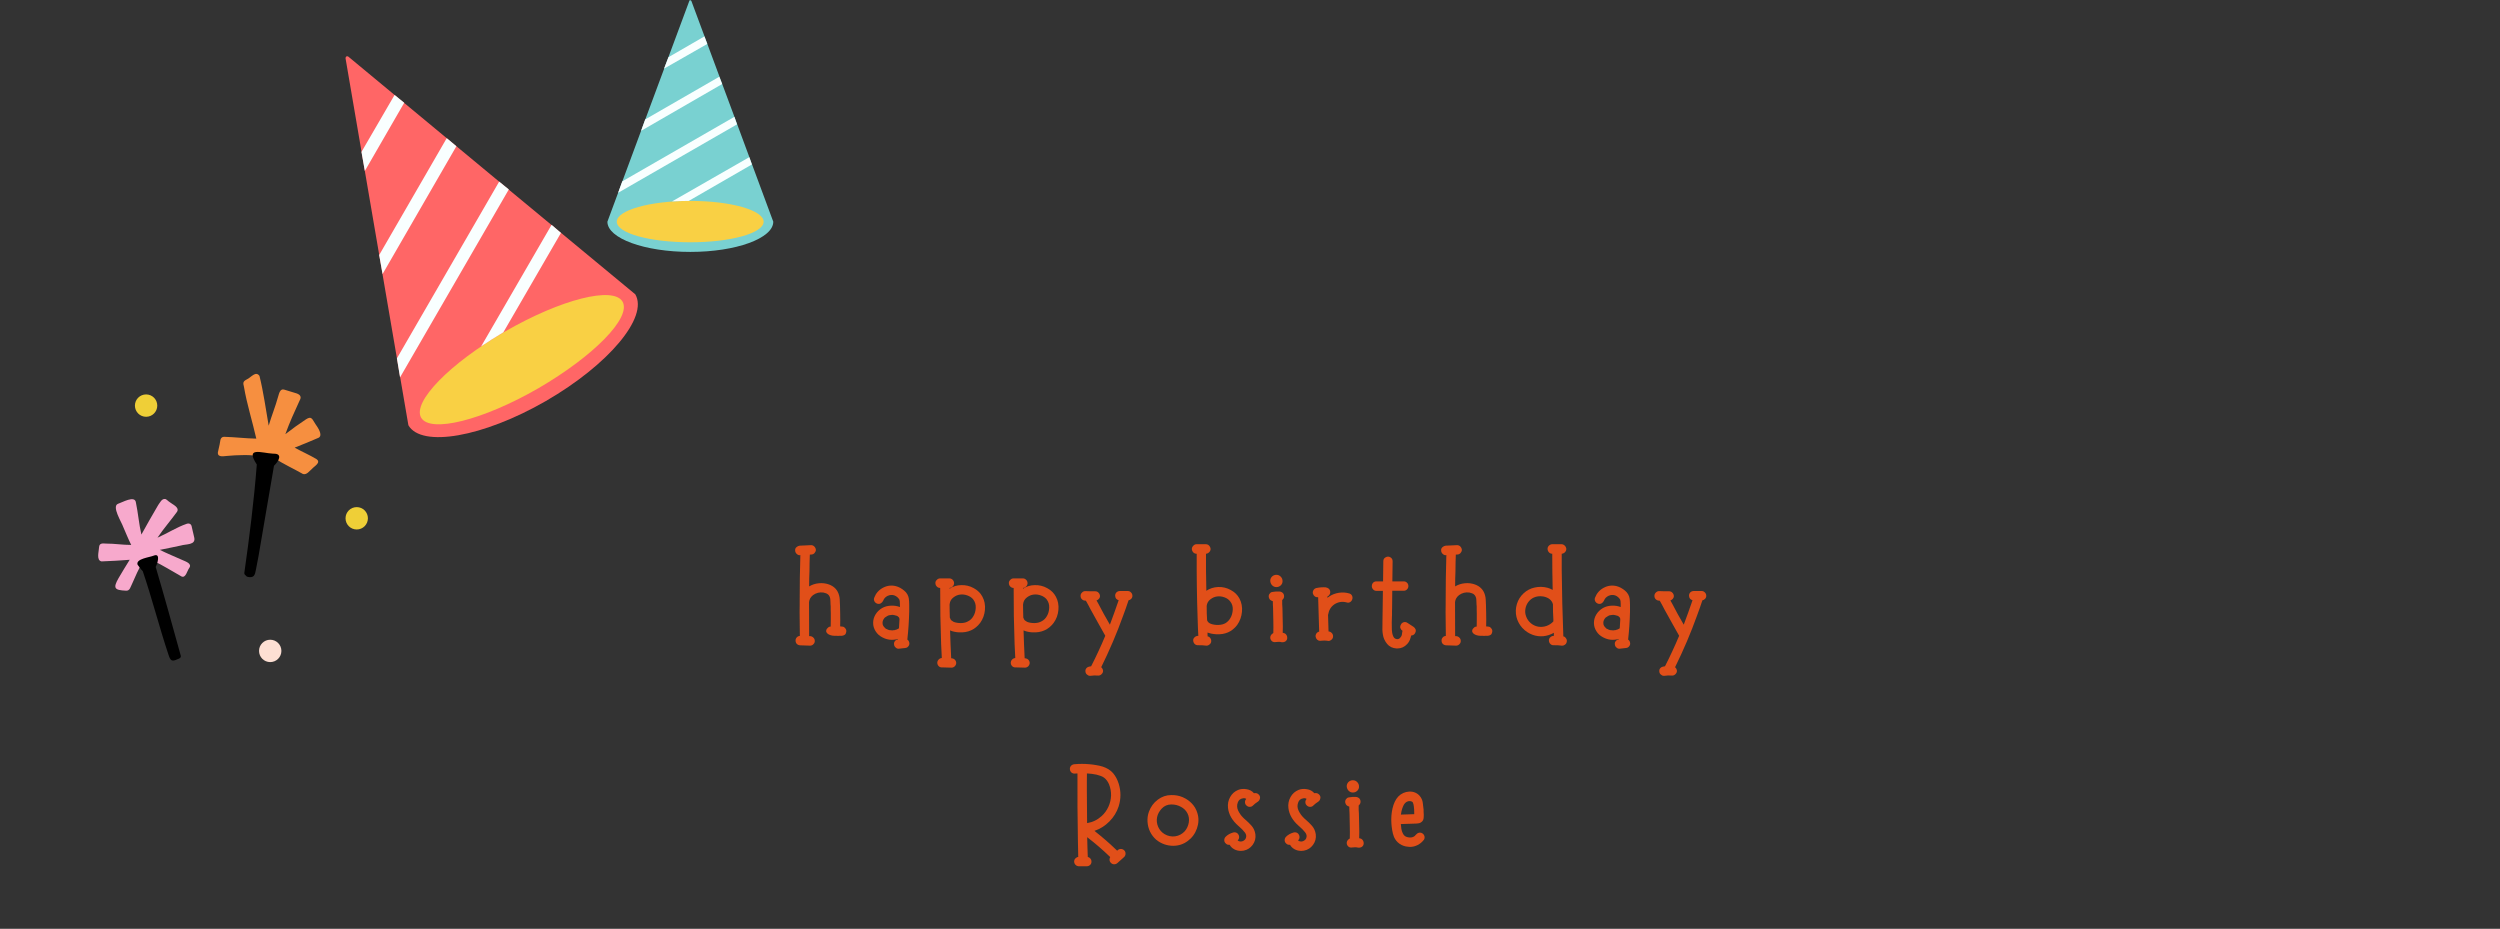 <svg xmlns="http://www.w3.org/2000/svg" xmlns:xlink="http://www.w3.org/1999/xlink" width="611" zoomAndPan="magnify" viewBox="0 0 458.25 170.25" height="227" preserveAspectRatio="xMidYMid meet" version="1.2"><rect x="0" y="0" width="458.25" height="170.25" fill="#333333" stroke="none"/><defs><clipPath id="75b1ff9ee5"><path d="M 39.852 68 L 59 68 L 59 87 L 39.852 87 Z M 39.852 68 "/></clipPath><clipPath id="3484c1c5eb"><path d="M 17.582 91 L 36 91 L 36 109 L 17.582 109 Z M 17.582 91 "/></clipPath><clipPath id="23cd33266a"><path d="M 25 101 L 34 101 L 34 121.34 L 25 121.34 Z M 25 101 "/></clipPath><clipPath id="215324e0be"><path d="M 24.73 72.297 L 28.828 72.297 L 28.828 76.398 L 24.73 76.398 Z M 24.73 72.297 "/></clipPath><clipPath id="cb81dbdb5a"><path d="M 26.781 72.297 C 25.648 72.297 24.73 73.215 24.73 74.348 C 24.73 75.48 25.648 76.398 26.781 76.398 C 27.91 76.398 28.828 75.48 28.828 74.348 C 28.828 73.215 27.91 72.297 26.781 72.297 Z M 26.781 72.297 "/></clipPath><clipPath id="6e598fcf50"><path d="M 47.48 117.262 L 51.582 117.262 L 51.582 121.363 L 47.48 121.363 Z M 47.48 117.262 "/></clipPath><clipPath id="24d603c78d"><path d="M 49.531 117.262 C 48.398 117.262 47.48 118.18 47.48 119.312 C 47.48 120.445 48.398 121.363 49.531 121.363 C 50.664 121.363 51.582 120.445 51.582 119.312 C 51.582 118.18 50.664 117.262 49.531 117.262 Z M 49.531 117.262 "/></clipPath><clipPath id="d0d44dd1dd"><path d="M 63.336 92.953 L 67.438 92.953 L 67.438 97.055 L 63.336 97.055 Z M 63.336 92.953 "/></clipPath><clipPath id="ef0f499aa3"><path d="M 65.387 92.953 C 64.254 92.953 63.336 93.871 63.336 95.004 C 63.336 96.137 64.254 97.055 65.387 97.055 C 66.52 97.055 67.438 96.137 67.438 95.004 C 67.438 93.871 66.52 92.953 65.387 92.953 Z M 65.387 92.953 "/></clipPath><clipPath id="0a7f8ff58e"><path d="M 63.336 10 L 117 10 L 117 81 L 63.336 81 Z M 63.336 10 "/></clipPath><clipPath id="685fde8ecf"><path d="M 111 0 L 141.742 0 L 141.742 47 L 111 47 Z M 111 0 "/></clipPath></defs><g id="31ee8ebaad"><g clip-rule="nonzero" clip-path="url(#75b1ff9ee5)"><path style=" stroke:none;fill-rule:nonzero;fill:#f68f40;fill-opacity:1;" d="M 57.824 77.738 C 57.281 76.988 57.195 76.133 56.09 76.863 C 54.797 77.723 53.527 78.625 52.305 79.582 C 53.059 77.477 53.984 75.449 54.922 73.418 C 55.41 72.602 54.859 72.23 54.098 72.027 C 53.445 71.812 52.781 71.645 52.129 71.426 C 51.324 71.137 51.141 72.191 50.969 72.738 C 50.48 74.531 49.766 76.25 49.25 78.031 C 48.719 74.988 48.301 71.895 47.562 68.902 C 46.867 67.914 45.984 69.223 45.254 69.535 C 44.527 69.91 44.52 70.16 44.719 70.91 C 45.262 74.121 46.266 77.227 46.98 80.402 C 45.039 80.367 43.109 80.125 41.172 80.07 C 40.578 80.02 40.395 80.473 40.344 80.973 C 40.258 81.637 40.047 82.277 39.934 82.938 C 39.863 83.98 41.227 83.551 41.871 83.551 C 42.664 83.477 43.461 83.438 44.258 83.426 C 46.281 83.332 48.273 83.707 50.262 83.953 C 51.91 85.047 53.801 85.898 55.539 86.887 C 56.227 87.09 56.711 86.328 57.176 85.953 C 57.594 85.457 58.93 84.793 58 84.148 C 56.711 83.375 55.316 82.785 54.008 82.051 C 55.488 81.477 56.953 80.859 58.414 80.234 C 59.258 79.75 58.199 78.281 57.824 77.738 Z M 57.824 77.738 "/></g><path style=" stroke:none;fill-rule:nonzero;fill:#000000;fill-opacity:1;" d="M 50.082 83.16 C 47.926 83.047 44.883 81.805 47.07 85.145 C 46.559 91.793 45.723 98.406 44.785 105.004 C 44.762 105.203 44.879 105.387 45.047 105.484 C 45.109 105.598 45.223 105.695 45.406 105.746 C 46.605 105.992 46.738 105.359 46.918 104.387 C 47.086 103.574 47.238 102.754 47.387 101.938 C 48.355 96.418 49.25 90.891 50.223 85.375 C 51.031 84.609 51.965 83.098 50.082 83.16 Z M 50.082 83.16 "/><g clip-rule="nonzero" clip-path="url(#3484c1c5eb)"><path style=" stroke:none;fill-rule:nonzero;fill:#f7a9cc;fill-opacity:1;" d="M 35.602 98.52 C 35.449 97.895 35.301 97.266 35.164 96.637 C 35.105 96.082 34.73 95.84 34.203 96.02 C 32.344 96.664 30.672 97.77 28.867 98.559 C 29.973 96.914 31.281 95.422 32.445 93.82 C 32.977 92.973 31.578 92.453 31.066 92.012 C 30.805 91.852 30.605 91.582 30.316 91.469 C 29.656 91.34 29.32 92.152 28.988 92.59 C 27.926 94.367 26.926 96.18 25.918 97.984 C 25.465 96.047 25.32 94.051 24.91 92.105 C 24.73 90.723 22.387 92.113 21.625 92.348 C 20.434 92.816 22.297 95.719 22.578 96.566 C 23.062 97.676 23.512 98.801 24.051 99.887 C 22.52 99.895 21 99.633 19.465 99.641 C 18.84 99.609 18.203 99.488 18.156 100.328 C 18.133 101.047 17.602 102.711 18.613 102.906 C 20.336 102.844 22.055 102.742 23.77 102.609 C 23.09 103.723 22.391 104.824 21.742 105.953 C 20.66 107.84 21 108.18 23.082 108.27 C 23.828 108.363 23.953 107.461 24.234 106.965 C 24.801 105.641 25.406 104.336 26.078 103.062 C 26.738 102.957 27.344 103.016 27.984 102.734 C 29.816 103.594 31.512 104.68 33.277 105.668 C 34.043 106.02 34.32 104.594 34.672 104.133 C 35.285 103.301 34.027 102.93 33.449 102.66 C 32.062 102.039 30.652 101.465 29.289 100.793 C 30.578 100.52 31.875 100.285 33.16 99.992 C 34.047 99.707 35.941 99.949 35.602 98.52 Z M 35.602 98.52 "/></g><g clip-rule="nonzero" clip-path="url(#23cd33266a)"><path style=" stroke:none;fill-rule:nonzero;fill:#000000;fill-opacity:1;" d="M 33.125 120.152 C 31.621 114.73 30.133 109.309 28.535 103.914 C 28.832 103.371 29.516 101.324 28.195 101.84 C 27.461 102.164 24.848 102.406 25.215 103.504 C 25.527 103.898 25.812 104.352 26.172 104.703 C 27.887 109.754 29.188 114.938 30.879 119.996 C 31.234 121.09 31.469 121.344 32.559 120.824 C 32.863 120.719 33.234 120.594 33.125 120.152 Z M 33.125 120.152 "/></g><g clip-rule="nonzero" clip-path="url(#215324e0be)"><g clip-rule="nonzero" clip-path="url(#cb81dbdb5a)"><path style=" stroke:none;fill-rule:nonzero;fill:#efcf37;fill-opacity:1;" d="M 24.73 72.297 L 28.828 72.297 L 28.828 76.398 L 24.73 76.398 Z M 24.73 72.297 "/></g></g><g clip-rule="nonzero" clip-path="url(#6e598fcf50)"><g clip-rule="nonzero" clip-path="url(#24d603c78d)"><path style=" stroke:none;fill-rule:nonzero;fill:#fddfd3;fill-opacity:1;" d="M 47.48 117.262 L 51.582 117.262 L 51.582 121.363 L 47.48 121.363 Z M 47.48 117.262 "/></g></g><g clip-rule="nonzero" clip-path="url(#d0d44dd1dd)"><g clip-rule="nonzero" clip-path="url(#ef0f499aa3)"><path style=" stroke:none;fill-rule:nonzero;fill:#efcf37;fill-opacity:1;" d="M 63.336 92.953 L 67.438 92.953 L 67.438 97.055 L 63.336 97.055 Z M 63.336 92.953 "/></g></g><g clip-rule="nonzero" clip-path="url(#0a7f8ff58e)"><path style=" stroke:none;fill-rule:evenodd;fill:#ff6666;fill-opacity:1;" d="M 116.449 53.949 C 118.891 58.148 111.527 66.879 100.051 73.512 C 88.531 80.145 77.25 82.102 74.859 77.949 L 69.023 43.883 L 63.336 10.68 C 63.336 10.535 63.383 10.438 63.48 10.344 C 63.621 10.297 63.766 10.297 63.863 10.391 L 89.82 31.91 Z M 116.449 53.949 "/></g><path style=" stroke:none;fill-rule:evenodd;fill:#f9d044;fill-opacity:1;" d="M 92.641 60.727 C 102.824 54.855 112.434 52.426 114.109 55.285 C 115.781 58.195 108.848 65.258 98.668 71.176 C 88.484 77.043 78.875 79.43 77.199 76.566 C 75.527 73.703 82.461 66.594 92.641 60.727 Z M 92.641 60.727 "/><path style=" stroke:none;fill-rule:nonzero;fill:#f9ffff;fill-opacity:1;" d="M 66.254 27.852 L 72.324 17.406 L 74.094 18.836 L 66.875 31.336 Z M 66.254 27.852 "/><path style=" stroke:none;fill-rule:nonzero;fill:#f9ffff;fill-opacity:1;" d="M 69.504 46.746 L 81.887 25.324 L 83.656 26.805 L 70.125 50.23 Z M 69.504 46.746 "/><path style=" stroke:none;fill-rule:nonzero;fill:#f9ffff;fill-opacity:1;" d="M 72.754 65.688 L 91.496 33.293 L 93.266 34.723 L 73.328 69.172 Z M 72.754 65.688 "/><path style=" stroke:none;fill-rule:nonzero;fill:#f9ffff;fill-opacity:1;" d="M 88.195 63.492 L 101.105 41.211 L 102.824 42.691 L 92.262 60.918 C 90.824 61.773 89.488 62.633 88.195 63.492 Z M 88.195 63.492 "/><g clip-rule="nonzero" clip-path="url(#685fde8ecf)"><path style=" stroke:none;fill-rule:evenodd;fill:#79d1d1;fill-opacity:1;" d="M 141.742 40.641 C 141.742 43.691 134.906 46.176 126.539 46.176 C 118.125 46.176 111.336 43.691 111.336 40.641 L 118.938 20.125 L 126.348 0.18 C 126.348 0.086 126.441 0.039 126.539 0.039 C 126.586 0.039 126.68 0.086 126.73 0.18 L 134.141 20.125 Z M 141.742 40.641 "/></g><path style=" stroke:none;fill-rule:evenodd;fill:#f9d044;fill-opacity:1;" d="M 126.539 36.824 C 133.949 36.824 139.973 38.539 139.973 40.641 C 139.973 42.738 133.949 44.41 126.539 44.41 C 119.078 44.41 113.055 42.738 113.055 40.641 C 113.055 38.539 119.078 36.824 126.539 36.824 Z M 126.539 36.824 "/><path style=" stroke:none;fill-rule:nonzero;fill:#f9ffff;fill-opacity:1;" d="M 122.523 10.488 L 129.121 6.672 L 129.645 8.055 L 121.711 12.586 Z M 122.523 10.488 "/><path style=" stroke:none;fill-rule:nonzero;fill:#f9ffff;fill-opacity:1;" d="M 118.266 21.891 L 131.844 14.066 L 132.371 15.402 L 117.504 23.988 Z M 118.266 21.891 "/><path style=" stroke:none;fill-rule:nonzero;fill:#f9ffff;fill-opacity:1;" d="M 114.059 33.246 L 134.617 21.414 L 135.094 22.797 L 113.297 35.344 Z M 114.059 33.246 "/><path style=" stroke:none;fill-rule:nonzero;fill:#f9ffff;fill-opacity:1;" d="M 123.191 36.918 L 137.344 28.809 L 137.82 30.145 L 126.25 36.824 C 125.199 36.824 124.195 36.871 123.191 36.918 Z M 123.191 36.918 "/><g style="fill:#e14f19;fill-opacity:1;"><g transform="translate(145.065, 120.864)"><path style="stroke:none" d="M 7.5 -4.328 L 7.5 -4.359 L 7.516 -4.328 C 7.516 -4.328 7.508 -4.328 7.5 -4.328 Z M 9.938 -5.609 C 10.07 -5.41 10.102 -5.191 10.031 -4.953 C 10 -4.754 9.91 -4.602 9.766 -4.5 C 9.617 -4.406 9.457 -4.348 9.281 -4.328 C 9.051 -4.316 8.805 -4.312 8.547 -4.312 C 8.285 -4.312 8.031 -4.316 7.781 -4.328 C 7.695 -4.328 7.602 -4.336 7.5 -4.359 L 7.5 -4.375 L 7.5 -4.359 C 7.281 -4.391 7.066 -4.457 6.859 -4.562 C 6.66 -4.664 6.516 -4.801 6.422 -4.969 C 6.336 -5.145 6.359 -5.348 6.484 -5.578 C 6.555 -5.68 6.641 -5.77 6.734 -5.844 C 6.828 -5.926 6.93 -5.977 7.047 -6 C 7.117 -6 7.172 -6.004 7.203 -6.016 C 7.211 -6.41 7.219 -6.812 7.219 -7.219 C 7.219 -7.625 7.219 -8.035 7.219 -8.453 C 7.219 -8.66 7.211 -8.867 7.203 -9.078 C 7.203 -9.297 7.203 -9.508 7.203 -9.719 C 7.18 -9.801 7.172 -9.914 7.172 -10.062 C 7.172 -10.238 7.164 -10.41 7.156 -10.578 C 7.156 -10.754 7.145 -10.926 7.125 -11.094 C 7.062 -11.469 6.914 -11.742 6.688 -11.922 C 6.508 -12.066 6.238 -12.176 5.875 -12.25 C 5.176 -12.352 4.539 -12.195 3.969 -11.781 C 3.531 -11.438 3.285 -11.008 3.234 -10.5 L 3.234 -10.141 C 3.234 -10.117 3.234 -10.102 3.234 -10.094 C 3.234 -8.145 3.238 -6.203 3.25 -4.266 L 3.422 -4.266 C 3.672 -4.242 3.875 -4.148 4.031 -3.984 C 4.195 -3.828 4.281 -3.633 4.281 -3.406 C 4.301 -3.176 4.223 -2.973 4.047 -2.797 C 3.879 -2.609 3.672 -2.516 3.422 -2.516 L 1.594 -2.578 C 1.363 -2.586 1.164 -2.672 1 -2.828 C 0.844 -2.984 0.766 -3.18 0.766 -3.422 C 0.742 -3.648 0.82 -3.859 1 -4.047 C 1.145 -4.203 1.328 -4.289 1.547 -4.312 C 1.523 -5.375 1.516 -6.336 1.516 -7.203 C 1.516 -7.691 1.508 -8.176 1.5 -8.656 C 1.5 -9.133 1.504 -9.617 1.516 -10.109 C 1.504 -10.305 1.504 -10.492 1.516 -10.672 C 1.516 -13.484 1.555 -16.301 1.641 -19.125 L 1.562 -19.094 C 1.352 -19.082 1.164 -19.156 1 -19.312 C 0.801 -19.477 0.695 -19.691 0.688 -19.953 C 0.664 -20.203 0.742 -20.406 0.922 -20.562 C 1.109 -20.727 1.305 -20.82 1.516 -20.844 C 1.91 -20.852 2.273 -20.867 2.609 -20.891 C 2.941 -20.922 3.27 -20.938 3.594 -20.938 C 3.844 -20.938 4.047 -20.852 4.203 -20.688 C 4.367 -20.52 4.461 -20.316 4.484 -20.078 C 4.484 -19.867 4.398 -19.672 4.234 -19.484 C 4.066 -19.305 3.863 -19.219 3.625 -19.219 C 3.562 -19.219 3.477 -19.211 3.375 -19.203 C 3.363 -18.66 3.348 -18.141 3.328 -17.641 C 3.316 -17.141 3.312 -16.656 3.312 -16.188 C 3.289 -15.738 3.273 -15.281 3.266 -14.812 C 3.254 -14.352 3.25 -13.875 3.25 -13.375 C 3.781 -13.695 4.375 -13.891 5.031 -13.953 C 5.688 -14.016 6.301 -13.941 6.875 -13.734 C 7.852 -13.379 8.473 -12.719 8.734 -11.75 C 8.805 -11.488 8.848 -11.227 8.859 -10.969 C 8.879 -10.707 8.891 -10.445 8.891 -10.188 L 8.906 -9.938 C 8.906 -9.695 8.91 -9.453 8.922 -9.203 C 8.93 -8.961 8.938 -8.727 8.938 -8.5 C 8.957 -8.07 8.961 -7.648 8.953 -7.234 C 8.941 -6.816 8.938 -6.422 8.938 -6.047 C 9.082 -6.047 9.238 -6.031 9.406 -6 C 9.551 -5.977 9.664 -5.922 9.75 -5.828 C 9.844 -5.734 9.906 -5.66 9.938 -5.609 Z M 9.938 -5.609 "/></g></g><g style="fill:#e14f19;fill-opacity:1;"><g transform="translate(159.266, 120.864)"><path style="stroke:none" d="M 7.156 -3.547 C 7.312 -3.398 7.398 -3.195 7.422 -2.938 C 7.43 -2.707 7.348 -2.504 7.172 -2.328 C 7.078 -2.223 6.973 -2.156 6.859 -2.125 C 6.754 -2.094 6.664 -2.078 6.594 -2.078 L 5.484 -1.953 C 5.461 -1.953 5.445 -1.953 5.438 -1.953 C 5.301 -1.953 5.188 -1.977 5.094 -2.031 C 5 -2.094 4.926 -2.148 4.875 -2.203 C 4.707 -2.348 4.617 -2.551 4.609 -2.812 C 4.586 -3.039 4.664 -3.242 4.844 -3.422 C 4.926 -3.504 5.008 -3.562 5.094 -3.594 C 5.176 -3.625 5.258 -3.648 5.344 -3.672 C 5.344 -3.703 5.344 -3.727 5.344 -3.75 C 4.32 -3.457 3.359 -3.555 2.453 -4.047 C 1.941 -4.305 1.535 -4.676 1.234 -5.156 C 0.93 -5.633 0.781 -6.145 0.781 -6.688 C 0.781 -7.238 0.926 -7.754 1.219 -8.234 C 1.52 -8.723 1.922 -9.113 2.422 -9.406 C 2.898 -9.676 3.438 -9.82 4.031 -9.844 C 4.625 -9.875 5.176 -9.789 5.688 -9.594 C 5.688 -9.781 5.688 -9.961 5.688 -10.141 C 5.688 -10.316 5.676 -10.504 5.656 -10.703 C 5.656 -10.703 5.645 -10.723 5.625 -10.766 C 5.625 -10.785 5.625 -10.812 5.625 -10.844 C 5.625 -10.863 5.625 -10.875 5.625 -10.875 L 5.578 -10.969 C 5.367 -11.32 5.062 -11.578 4.656 -11.734 C 4.25 -11.859 3.844 -11.828 3.438 -11.641 C 3.039 -11.453 2.77 -11.16 2.625 -10.766 C 2.52 -10.547 2.367 -10.379 2.172 -10.266 C 1.984 -10.16 1.781 -10.141 1.562 -10.203 C 1.32 -10.273 1.133 -10.43 1 -10.672 C 0.906 -10.891 0.898 -11.102 0.984 -11.312 C 1.285 -12.113 1.816 -12.719 2.578 -13.125 C 3.336 -13.531 4.129 -13.629 4.953 -13.422 C 5.473 -13.285 5.977 -13.016 6.469 -12.609 C 6.957 -12.203 7.242 -11.703 7.328 -11.109 C 7.367 -10.734 7.391 -10.359 7.391 -9.984 C 7.391 -9.609 7.391 -9.234 7.391 -8.859 L 7.391 -8.734 C 7.348 -6.973 7.234 -5.27 7.047 -3.625 C 7.078 -3.602 7.113 -3.578 7.156 -3.547 Z M 5.516 -5.734 C 5.547 -6.234 5.578 -6.77 5.609 -7.344 C 5.609 -7.363 5.609 -7.395 5.609 -7.438 L 5.578 -7.5 C 5.578 -7.5 5.57 -7.52 5.562 -7.562 L 5.562 -7.594 C 5.562 -7.602 5.547 -7.625 5.516 -7.656 L 5.516 -7.688 C 5.492 -7.707 5.457 -7.738 5.406 -7.781 C 5.375 -7.812 5.359 -7.828 5.359 -7.828 L 5.344 -7.859 C 5.301 -7.879 5.273 -7.895 5.266 -7.906 C 5.211 -7.926 5.172 -7.953 5.141 -7.984 L 5.125 -7.984 C 4.969 -8.035 4.797 -8.082 4.609 -8.125 L 4.547 -8.125 C 4.516 -8.125 4.477 -8.133 4.438 -8.156 C 4.363 -8.156 4.297 -8.156 4.234 -8.156 C 4.148 -8.156 4.066 -8.145 3.984 -8.125 L 3.844 -8.109 C 3.758 -8.086 3.676 -8.07 3.594 -8.062 C 3.562 -8.039 3.531 -8.02 3.5 -8 L 3.453 -8 C 3.336 -7.938 3.223 -7.863 3.109 -7.781 C 3.109 -7.781 3.082 -7.766 3.031 -7.734 L 3.016 -7.719 C 2.984 -7.695 2.945 -7.672 2.906 -7.641 C 2.875 -7.586 2.828 -7.531 2.766 -7.469 L 2.75 -7.438 C 2.727 -7.406 2.707 -7.375 2.688 -7.344 C 2.676 -7.312 2.645 -7.254 2.594 -7.172 C 2.594 -7.16 2.594 -7.145 2.594 -7.125 C 2.582 -7.094 2.566 -7.062 2.547 -7.031 C 2.547 -6.977 2.535 -6.922 2.516 -6.859 L 2.516 -6.812 C 2.504 -6.77 2.5 -6.734 2.5 -6.703 C 2.5 -6.672 2.504 -6.625 2.516 -6.562 L 2.516 -6.469 C 2.535 -6.445 2.547 -6.41 2.547 -6.359 C 2.547 -6.359 2.555 -6.336 2.578 -6.297 C 2.586 -6.266 2.594 -6.238 2.594 -6.219 C 2.625 -6.156 2.656 -6.109 2.688 -6.078 C 2.688 -6.055 2.695 -6.035 2.719 -6.016 C 2.738 -6.004 2.754 -5.988 2.766 -5.969 C 2.828 -5.895 2.883 -5.832 2.938 -5.781 C 2.969 -5.75 2.992 -5.723 3.016 -5.703 C 3.055 -5.672 3.094 -5.641 3.125 -5.609 C 3.164 -5.586 3.207 -5.57 3.25 -5.562 C 3.289 -5.539 3.332 -5.523 3.375 -5.516 C 3.406 -5.492 3.43 -5.473 3.453 -5.453 C 3.547 -5.422 3.648 -5.391 3.766 -5.359 C 3.867 -5.348 3.941 -5.344 3.984 -5.344 C 4.141 -5.32 4.254 -5.312 4.328 -5.312 C 4.359 -5.312 4.41 -5.32 4.484 -5.344 C 4.516 -5.344 4.555 -5.344 4.609 -5.344 C 4.723 -5.352 4.836 -5.383 4.953 -5.438 C 5.047 -5.445 5.117 -5.473 5.172 -5.516 C 5.285 -5.555 5.398 -5.617 5.516 -5.703 Z M 5.516 -5.734 "/></g></g><g style="fill:#e14f19;fill-opacity:1;"><g transform="translate(171.165, 120.864)"><path style="stroke:none" d="M 8.906 -11.5 C 9.301 -10.77 9.457 -9.957 9.375 -9.062 C 9.289 -8.164 9 -7.375 8.5 -6.688 C 7.562 -5.445 6.27 -4.867 4.625 -4.953 C 4.395 -4.961 4.133 -4.992 3.844 -5.047 C 3.562 -5.098 3.273 -5.188 2.984 -5.312 C 3.035 -3.582 3.102 -1.879 3.188 -0.203 C 3.219 -0.203 3.238 -0.203 3.25 -0.203 C 3.5 -0.18 3.703 -0.094 3.859 0.062 C 4.016 0.219 4.098 0.41 4.109 0.641 C 4.109 0.879 4.02 1.086 3.844 1.266 C 3.676 1.43 3.477 1.516 3.25 1.516 C 3.238 1.516 3.234 1.516 3.234 1.516 C 2.66 1.484 2.086 1.469 1.516 1.469 C 1.285 1.488 1.082 1.414 0.906 1.25 C 0.738 1.082 0.648 0.879 0.641 0.641 C 0.641 0.41 0.719 0.211 0.875 0.047 C 1.031 -0.129 1.227 -0.227 1.469 -0.25 C 1.414 -1.125 1.375 -1.977 1.344 -2.812 C 1.219 -6.207 1.16 -9.633 1.172 -13.094 L 1.156 -13.094 C 0.926 -13.094 0.727 -13.176 0.562 -13.344 C 0.395 -13.508 0.305 -13.711 0.297 -13.953 C 0.273 -14.18 0.352 -14.379 0.531 -14.547 C 0.695 -14.742 0.906 -14.844 1.156 -14.844 L 2.859 -14.844 C 3.086 -14.844 3.285 -14.758 3.453 -14.594 C 3.617 -14.426 3.707 -14.223 3.719 -13.984 C 3.719 -13.754 3.641 -13.555 3.484 -13.391 C 3.316 -13.211 3.117 -13.113 2.891 -13.094 C 2.891 -13.082 2.891 -13.062 2.891 -13.031 C 2.891 -13.008 2.891 -12.984 2.891 -12.953 C 3.523 -13.379 4.234 -13.598 5.016 -13.609 C 5.836 -13.641 6.602 -13.457 7.312 -13.062 C 8.031 -12.676 8.562 -12.156 8.906 -11.5 Z M 7.266 -7.938 C 7.516 -8.352 7.656 -8.852 7.688 -9.438 C 7.719 -10.031 7.562 -10.551 7.219 -11 C 6.957 -11.32 6.602 -11.562 6.156 -11.719 C 5.707 -11.883 5.254 -11.938 4.797 -11.875 C 4.367 -11.82 3.957 -11.641 3.562 -11.328 C 3.176 -11.023 2.957 -10.629 2.906 -10.141 C 2.906 -10.117 2.898 -10.094 2.891 -10.062 C 2.898 -9.656 2.906 -9.25 2.906 -8.844 C 2.906 -8.445 2.914 -8.051 2.938 -7.656 C 2.938 -7.625 2.945 -7.602 2.969 -7.594 C 3.031 -7.375 3.133 -7.211 3.281 -7.109 C 3.426 -7.004 3.547 -6.926 3.641 -6.875 C 4.035 -6.719 4.508 -6.645 5.062 -6.656 C 5.551 -6.676 5.961 -6.785 6.297 -6.984 C 6.703 -7.191 7.023 -7.508 7.266 -7.938 Z M 7.266 -7.938 "/></g></g><g style="fill:#e14f19;fill-opacity:1;"><g transform="translate(184.632, 120.864)"><path style="stroke:none" d="M 8.906 -11.5 C 9.301 -10.77 9.457 -9.957 9.375 -9.062 C 9.289 -8.164 9 -7.375 8.5 -6.688 C 7.562 -5.445 6.27 -4.867 4.625 -4.953 C 4.395 -4.961 4.133 -4.992 3.844 -5.047 C 3.562 -5.098 3.273 -5.188 2.984 -5.312 C 3.035 -3.582 3.102 -1.879 3.188 -0.203 C 3.219 -0.203 3.238 -0.203 3.25 -0.203 C 3.5 -0.18 3.703 -0.094 3.859 0.062 C 4.016 0.219 4.098 0.41 4.109 0.641 C 4.109 0.879 4.02 1.086 3.844 1.266 C 3.676 1.43 3.477 1.516 3.25 1.516 C 3.238 1.516 3.234 1.516 3.234 1.516 C 2.66 1.484 2.086 1.469 1.516 1.469 C 1.285 1.488 1.082 1.414 0.906 1.25 C 0.738 1.082 0.648 0.879 0.641 0.641 C 0.641 0.41 0.719 0.211 0.875 0.047 C 1.031 -0.129 1.227 -0.227 1.469 -0.25 C 1.414 -1.125 1.375 -1.977 1.344 -2.812 C 1.219 -6.207 1.16 -9.633 1.172 -13.094 L 1.156 -13.094 C 0.926 -13.094 0.727 -13.176 0.562 -13.344 C 0.395 -13.508 0.305 -13.711 0.297 -13.953 C 0.273 -14.18 0.352 -14.379 0.531 -14.547 C 0.695 -14.742 0.906 -14.844 1.156 -14.844 L 2.859 -14.844 C 3.086 -14.844 3.285 -14.758 3.453 -14.594 C 3.617 -14.426 3.707 -14.223 3.719 -13.984 C 3.719 -13.754 3.641 -13.555 3.484 -13.391 C 3.316 -13.211 3.117 -13.113 2.891 -13.094 C 2.891 -13.082 2.891 -13.062 2.891 -13.031 C 2.891 -13.008 2.891 -12.984 2.891 -12.953 C 3.523 -13.379 4.234 -13.598 5.016 -13.609 C 5.836 -13.641 6.602 -13.457 7.312 -13.062 C 8.031 -12.676 8.562 -12.156 8.906 -11.5 Z M 7.266 -7.938 C 7.516 -8.352 7.656 -8.852 7.688 -9.438 C 7.719 -10.031 7.562 -10.551 7.219 -11 C 6.957 -11.32 6.602 -11.562 6.156 -11.719 C 5.707 -11.883 5.254 -11.938 4.797 -11.875 C 4.367 -11.82 3.957 -11.641 3.562 -11.328 C 3.176 -11.023 2.957 -10.629 2.906 -10.141 C 2.906 -10.117 2.898 -10.094 2.891 -10.062 C 2.898 -9.656 2.906 -9.25 2.906 -8.844 C 2.906 -8.445 2.914 -8.051 2.938 -7.656 C 2.938 -7.625 2.945 -7.602 2.969 -7.594 C 3.031 -7.375 3.133 -7.211 3.281 -7.109 C 3.426 -7.004 3.547 -6.926 3.641 -6.875 C 4.035 -6.719 4.508 -6.645 5.062 -6.656 C 5.551 -6.676 5.961 -6.785 6.297 -6.984 C 6.703 -7.191 7.023 -7.508 7.266 -7.938 Z M 7.266 -7.938 "/></g></g><g style="fill:#e14f19;fill-opacity:1;"><g transform="translate(198.099, 120.864)"><path style="stroke:none" d="M 8.625 -12.531 C 8.852 -12.531 9.047 -12.445 9.203 -12.281 C 9.367 -12.125 9.457 -11.93 9.469 -11.703 C 9.488 -11.473 9.414 -11.27 9.25 -11.094 C 9.102 -10.945 8.941 -10.859 8.766 -10.828 C 8.453 -9.879 8.125 -8.945 7.781 -8.031 C 6.625 -4.812 5.281 -1.656 3.75 1.438 C 3.957 1.602 4.07 1.828 4.094 2.109 C 4.094 2.336 4 2.539 3.812 2.719 C 3.633 2.895 3.43 2.977 3.203 2.969 C 2.711 2.926 2.234 2.941 1.766 3.016 C 1.734 3.016 1.707 3.016 1.688 3.016 C 1.488 3.016 1.301 2.93 1.125 2.766 C 0.957 2.617 0.867 2.422 0.859 2.172 C 0.836 1.93 0.922 1.723 1.109 1.547 C 1.203 1.461 1.297 1.406 1.391 1.375 C 1.492 1.344 1.594 1.316 1.688 1.297 C 1.75 1.273 1.82 1.266 1.906 1.266 C 2.383 0.336 2.832 -0.582 3.25 -1.5 C 3.676 -2.406 4.094 -3.348 4.5 -4.328 C 4.031 -5.148 3.57 -5.969 3.125 -6.781 C 2.676 -7.594 2.227 -8.398 1.781 -9.203 C 1.656 -9.461 1.52 -9.723 1.375 -9.984 C 1.227 -10.242 1.082 -10.504 0.938 -10.766 C 0.914 -10.766 0.895 -10.766 0.875 -10.766 C 0.863 -10.766 0.848 -10.766 0.828 -10.766 C 0.598 -10.766 0.395 -10.848 0.219 -11.016 C 0.051 -11.18 -0.031 -11.383 -0.031 -11.625 C -0.039 -11.852 0.035 -12.051 0.203 -12.219 C 0.379 -12.414 0.586 -12.516 0.828 -12.516 C 0.973 -12.516 1.125 -12.508 1.281 -12.5 C 1.438 -12.488 1.586 -12.484 1.734 -12.484 C 1.898 -12.484 2.055 -12.484 2.203 -12.484 C 2.348 -12.484 2.492 -12.484 2.641 -12.484 C 2.891 -12.484 3.094 -12.398 3.25 -12.234 C 3.414 -12.078 3.508 -11.875 3.531 -11.625 C 3.531 -11.395 3.445 -11.203 3.281 -11.047 C 3.164 -10.93 3.035 -10.848 2.891 -10.797 L 3.188 -10.281 C 3.531 -9.625 3.879 -8.969 4.234 -8.312 C 4.598 -7.664 4.969 -7.016 5.344 -6.359 C 5.906 -7.848 6.441 -9.344 6.953 -10.844 C 6.547 -10.957 6.332 -11.227 6.312 -11.656 C 6.301 -11.883 6.375 -12.086 6.531 -12.266 C 6.719 -12.441 6.93 -12.531 7.172 -12.531 Z M 8.625 -12.531 "/></g></g><g style="fill:#e14f19;fill-opacity:1;"><g transform="translate(210.659, 120.864)"><path style="stroke:none" d=""/></g></g><g style="fill:#e14f19;fill-opacity:1;"><g transform="translate(217.981, 120.864)"><path style="stroke:none" d="M 9.203 -11.172 C 9.598 -10.43 9.754 -9.613 9.672 -8.719 C 9.586 -7.82 9.297 -7.02 8.797 -6.312 C 7.859 -5.07 6.566 -4.504 4.922 -4.609 C 4.348 -4.641 3.828 -4.742 3.359 -4.922 C 3.359 -4.805 3.359 -4.691 3.359 -4.578 C 3.367 -4.461 3.375 -4.344 3.375 -4.219 C 3.52 -4.195 3.641 -4.141 3.734 -4.047 C 3.828 -3.961 3.891 -3.883 3.922 -3.812 C 4.035 -3.633 4.066 -3.414 4.016 -3.156 C 3.953 -2.945 3.812 -2.773 3.594 -2.641 C 3.477 -2.555 3.344 -2.516 3.188 -2.516 C 3.156 -2.516 3.129 -2.516 3.109 -2.516 C 2.598 -2.586 2.098 -2.613 1.609 -2.594 C 1.398 -2.582 1.207 -2.648 1.031 -2.797 C 0.852 -2.973 0.754 -3.18 0.734 -3.422 C 0.711 -3.648 0.785 -3.848 0.953 -4.016 C 1.129 -4.191 1.332 -4.289 1.562 -4.312 C 1.613 -4.312 1.648 -4.312 1.672 -4.312 C 1.648 -4.75 1.629 -5.18 1.609 -5.609 C 1.598 -6.047 1.582 -6.484 1.562 -6.922 C 1.551 -6.961 1.551 -7.004 1.562 -7.047 L 1.547 -7.391 C 1.41 -11.336 1.352 -15.328 1.375 -19.359 L 1.344 -19.359 C 1.113 -19.359 0.914 -19.441 0.75 -19.609 C 0.594 -19.773 0.504 -19.977 0.484 -20.219 C 0.484 -20.445 0.566 -20.645 0.734 -20.812 C 0.898 -21.008 1.102 -21.109 1.344 -21.109 L 3.062 -21.109 C 3.289 -21.109 3.484 -21.023 3.641 -20.859 C 3.805 -20.691 3.898 -20.488 3.922 -20.25 C 3.922 -20.02 3.836 -19.82 3.672 -19.656 C 3.504 -19.477 3.305 -19.379 3.078 -19.359 C 3.078 -18.285 3.078 -17.301 3.078 -16.406 C 3.098 -15.25 3.117 -13.973 3.141 -12.578 C 3.785 -13.004 4.508 -13.234 5.312 -13.266 C 6.125 -13.297 6.891 -13.113 7.609 -12.719 C 8.328 -12.332 8.859 -11.816 9.203 -11.172 Z M 7.562 -7.594 C 7.812 -8.02 7.953 -8.523 7.984 -9.109 C 8.016 -9.691 7.859 -10.195 7.516 -10.625 C 7.254 -10.969 6.898 -11.219 6.453 -11.375 C 6.004 -11.539 5.551 -11.594 5.094 -11.531 C 4.664 -11.477 4.254 -11.297 3.859 -10.984 C 3.473 -10.68 3.254 -10.285 3.203 -9.797 C 3.203 -9.773 3.203 -9.766 3.203 -9.766 C 3.203 -9.328 3.207 -8.891 3.219 -8.453 C 3.238 -8.023 3.258 -7.598 3.281 -7.172 C 3.375 -6.879 3.594 -6.664 3.938 -6.531 C 4.332 -6.375 4.805 -6.301 5.359 -6.312 C 5.848 -6.332 6.258 -6.43 6.594 -6.609 C 7 -6.836 7.32 -7.164 7.562 -7.594 Z M 7.562 -7.594 "/></g></g><g style="fill:#e14f19;fill-opacity:1;"><g transform="translate(231.839, 120.864)"><path style="stroke:none" d="M 2.125 -13.25 C 1.82 -13.25 1.562 -13.359 1.344 -13.578 C 1.133 -13.797 1.02 -14.062 1 -14.375 C 0.988 -14.664 1.086 -14.926 1.297 -15.156 C 1.523 -15.383 1.801 -15.5 2.125 -15.5 C 2.438 -15.5 2.695 -15.391 2.906 -15.172 C 3.125 -14.961 3.238 -14.703 3.25 -14.391 C 3.27 -14.098 3.176 -13.836 2.969 -13.609 C 2.738 -13.367 2.457 -13.25 2.125 -13.25 Z M 3.484 -4.828 C 3.703 -4.773 3.867 -4.645 3.984 -4.438 C 4.098 -4.238 4.133 -4.016 4.094 -3.766 C 4.039 -3.535 3.91 -3.363 3.703 -3.25 C 3.566 -3.176 3.414 -3.141 3.25 -3.141 C 3.188 -3.141 3.113 -3.145 3.031 -3.156 C 2.988 -3.176 2.914 -3.191 2.812 -3.203 C 2.613 -3.223 2.41 -3.219 2.203 -3.188 C 2.141 -3.188 2.098 -3.188 2.078 -3.188 C 1.848 -3.133 1.633 -3.156 1.438 -3.25 C 1.25 -3.352 1.113 -3.523 1.031 -3.766 C 0.969 -3.992 1 -4.219 1.125 -4.438 C 1.156 -4.5 1.211 -4.566 1.297 -4.641 C 1.379 -4.711 1.469 -4.773 1.562 -4.828 C 1.582 -5.578 1.582 -6.328 1.562 -7.078 C 1.551 -7.828 1.535 -8.578 1.516 -9.328 C 1.504 -9.555 1.492 -9.781 1.484 -10 C 1.473 -10.219 1.469 -10.441 1.469 -10.672 C 1.438 -10.691 1.395 -10.703 1.344 -10.703 L 1.328 -10.719 L 1.156 -10.797 C 0.969 -10.891 0.836 -11.051 0.766 -11.281 C 0.68 -11.508 0.703 -11.738 0.828 -11.969 C 0.879 -12.051 0.953 -12.133 1.047 -12.219 C 1.148 -12.301 1.266 -12.348 1.391 -12.359 C 1.867 -12.441 2.301 -12.469 2.688 -12.438 C 2.832 -12.438 2.973 -12.395 3.109 -12.312 L 3.141 -12.297 L 3.281 -12.188 C 3.445 -12.039 3.531 -11.836 3.531 -11.578 C 3.539 -11.348 3.457 -11.145 3.281 -10.969 C 3.25 -10.938 3.219 -10.906 3.188 -10.875 C 3.188 -10.625 3.188 -10.367 3.188 -10.109 C 3.195 -9.848 3.211 -9.598 3.234 -9.359 C 3.242 -8.617 3.258 -7.875 3.281 -7.125 C 3.312 -6.375 3.312 -5.625 3.281 -4.875 C 3.344 -4.852 3.41 -4.836 3.484 -4.828 Z M 3.484 -4.828 "/></g></g><g style="fill:#e14f19;fill-opacity:1;"><g transform="translate(240.116, 120.864)"><path style="stroke:none" d="M 7.172 -12.094 C 7.422 -12.031 7.598 -11.895 7.703 -11.688 C 7.805 -11.488 7.828 -11.273 7.766 -11.047 C 7.691 -10.797 7.555 -10.613 7.359 -10.5 C 7.172 -10.383 6.961 -10.363 6.734 -10.438 C 5.898 -10.656 5.133 -10.531 4.438 -10.062 C 3.832 -9.633 3.461 -9.016 3.328 -8.203 C 3.316 -8.18 3.312 -8.172 3.312 -8.172 L 3.406 -5.125 C 3.457 -5.102 3.516 -5.094 3.578 -5.094 C 3.703 -5.062 3.812 -5.004 3.906 -4.922 C 4 -4.836 4.066 -4.766 4.109 -4.703 C 4.223 -4.504 4.258 -4.285 4.219 -4.047 C 4.164 -3.816 4.023 -3.633 3.797 -3.5 C 3.68 -3.414 3.539 -3.375 3.375 -3.375 C 3.312 -3.375 3.25 -3.383 3.188 -3.406 L 3.109 -3.422 C 2.785 -3.461 2.453 -3.461 2.109 -3.422 C 1.961 -3.391 1.82 -3.391 1.688 -3.422 L 1.641 -3.422 L 1.5 -3.5 C 1.301 -3.594 1.16 -3.766 1.078 -4.016 C 0.992 -4.242 1.02 -4.473 1.156 -4.703 C 1.195 -4.785 1.266 -4.863 1.359 -4.938 C 1.461 -5.008 1.57 -5.062 1.688 -5.094 L 1.5 -11.391 C 1.281 -11.367 1.082 -11.414 0.906 -11.531 C 0.738 -11.645 0.625 -11.801 0.562 -12 C 0.477 -12.227 0.504 -12.457 0.641 -12.688 C 0.766 -12.895 0.941 -13.023 1.172 -13.078 C 1.766 -13.203 2.336 -13.242 2.891 -13.203 C 3.117 -13.16 3.305 -13.078 3.453 -12.953 C 3.617 -12.805 3.707 -12.602 3.719 -12.344 C 3.719 -12.113 3.641 -11.91 3.484 -11.734 C 3.398 -11.648 3.305 -11.582 3.203 -11.531 L 3.203 -11.281 C 3.316 -11.363 3.426 -11.445 3.531 -11.531 C 4.051 -11.875 4.633 -12.098 5.281 -12.203 C 5.926 -12.305 6.555 -12.27 7.172 -12.094 Z M 7.172 -12.094 "/></g></g><g style="fill:#e14f19;fill-opacity:1;"><g transform="translate(251.844, 120.864)"><path style="stroke:none" d="M 7.641 -5.484 C 7.703 -5.273 7.672 -5.055 7.547 -4.828 C 7.441 -4.609 7.27 -4.469 7.031 -4.406 C 6.957 -4.383 6.891 -4.375 6.828 -4.375 C 6.766 -4.102 6.68 -3.832 6.578 -3.562 C 6.473 -3.289 6.312 -3.039 6.094 -2.812 C 5.594 -2.27 4.988 -2 4.281 -2 C 4.238 -2 4.191 -2 4.141 -2 C 3.398 -2.051 2.82 -2.332 2.406 -2.844 C 1.988 -3.363 1.734 -3.926 1.641 -4.531 C 1.586 -4.844 1.555 -5.156 1.547 -5.469 C 1.547 -5.789 1.551 -6.109 1.562 -6.422 C 1.562 -6.547 1.562 -6.664 1.562 -6.781 L 1.641 -12.562 L 0.438 -12.562 C 0.207 -12.562 0.016 -12.645 -0.141 -12.812 C -0.305 -12.988 -0.391 -13.195 -0.391 -13.438 C -0.391 -13.656 -0.328 -13.844 -0.203 -14 C -0.035 -14.195 0.176 -14.297 0.438 -14.297 L 1.672 -14.297 L 1.719 -18 C 1.719 -18.32 1.852 -18.555 2.125 -18.703 C 2.438 -18.879 2.738 -18.879 3.031 -18.703 C 3.289 -18.547 3.422 -18.301 3.422 -17.969 L 3.375 -14.297 L 5.453 -14.297 C 5.703 -14.297 5.906 -14.211 6.062 -14.047 C 6.227 -13.891 6.312 -13.688 6.312 -13.438 C 6.312 -13.195 6.227 -12.992 6.062 -12.828 C 5.906 -12.66 5.703 -12.578 5.453 -12.578 L 3.359 -12.578 L 3.328 -9.422 C 3.328 -9.211 3.32 -9.004 3.312 -8.797 C 3.312 -8.598 3.312 -8.391 3.312 -8.172 C 3.289 -7.723 3.273 -7.27 3.266 -6.812 C 3.254 -6.352 3.258 -5.895 3.281 -5.438 C 3.281 -5.301 3.301 -5.109 3.344 -4.859 C 3.383 -4.609 3.461 -4.367 3.578 -4.141 C 3.703 -3.91 3.891 -3.77 4.141 -3.719 C 4.453 -3.664 4.703 -3.781 4.891 -4.062 C 4.992 -4.176 5.066 -4.312 5.109 -4.469 C 5.148 -4.633 5.176 -4.812 5.188 -5 C 5.207 -5.082 5.223 -5.156 5.234 -5.219 C 5.234 -5.219 5.234 -5.223 5.234 -5.234 C 5.055 -5.348 4.926 -5.516 4.844 -5.734 C 4.781 -5.941 4.816 -6.16 4.953 -6.391 C 5.047 -6.598 5.211 -6.738 5.453 -6.812 C 5.703 -6.875 5.926 -6.836 6.125 -6.703 L 7.25 -5.969 C 7.426 -5.852 7.555 -5.691 7.641 -5.484 Z M 7.641 -5.484 "/></g></g><g style="fill:#e14f19;fill-opacity:1;"><g transform="translate(263.475, 120.864)"><path style="stroke:none" d="M 7.5 -4.328 L 7.5 -4.359 L 7.516 -4.328 C 7.516 -4.328 7.508 -4.328 7.5 -4.328 Z M 9.938 -5.609 C 10.07 -5.41 10.102 -5.191 10.031 -4.953 C 10 -4.754 9.91 -4.602 9.766 -4.5 C 9.617 -4.406 9.457 -4.348 9.281 -4.328 C 9.051 -4.316 8.805 -4.312 8.547 -4.312 C 8.285 -4.312 8.031 -4.316 7.781 -4.328 C 7.695 -4.328 7.602 -4.336 7.5 -4.359 L 7.5 -4.375 L 7.5 -4.359 C 7.281 -4.391 7.066 -4.457 6.859 -4.562 C 6.66 -4.664 6.516 -4.801 6.422 -4.969 C 6.336 -5.145 6.359 -5.348 6.484 -5.578 C 6.555 -5.68 6.641 -5.77 6.734 -5.844 C 6.828 -5.926 6.93 -5.977 7.047 -6 C 7.117 -6 7.172 -6.004 7.203 -6.016 C 7.211 -6.41 7.219 -6.812 7.219 -7.219 C 7.219 -7.625 7.219 -8.035 7.219 -8.453 C 7.219 -8.66 7.211 -8.867 7.203 -9.078 C 7.203 -9.297 7.203 -9.508 7.203 -9.719 C 7.18 -9.801 7.172 -9.914 7.172 -10.062 C 7.172 -10.238 7.164 -10.41 7.156 -10.578 C 7.156 -10.754 7.145 -10.926 7.125 -11.094 C 7.062 -11.469 6.914 -11.742 6.688 -11.922 C 6.508 -12.066 6.238 -12.176 5.875 -12.25 C 5.176 -12.352 4.539 -12.195 3.969 -11.781 C 3.531 -11.438 3.285 -11.008 3.234 -10.5 L 3.234 -10.141 C 3.234 -10.117 3.234 -10.102 3.234 -10.094 C 3.234 -8.145 3.238 -6.203 3.25 -4.266 L 3.422 -4.266 C 3.672 -4.242 3.875 -4.148 4.031 -3.984 C 4.195 -3.828 4.281 -3.633 4.281 -3.406 C 4.301 -3.176 4.223 -2.973 4.047 -2.797 C 3.879 -2.609 3.672 -2.516 3.422 -2.516 L 1.594 -2.578 C 1.363 -2.586 1.164 -2.672 1 -2.828 C 0.844 -2.984 0.766 -3.18 0.766 -3.422 C 0.742 -3.648 0.82 -3.859 1 -4.047 C 1.145 -4.203 1.328 -4.289 1.547 -4.312 C 1.523 -5.375 1.516 -6.336 1.516 -7.203 C 1.516 -7.691 1.508 -8.176 1.5 -8.656 C 1.5 -9.133 1.504 -9.617 1.516 -10.109 C 1.504 -10.305 1.504 -10.492 1.516 -10.672 C 1.516 -13.484 1.555 -16.301 1.641 -19.125 L 1.562 -19.094 C 1.352 -19.082 1.164 -19.156 1 -19.312 C 0.801 -19.477 0.695 -19.691 0.688 -19.953 C 0.664 -20.203 0.742 -20.406 0.922 -20.562 C 1.109 -20.727 1.305 -20.82 1.516 -20.844 C 1.91 -20.852 2.273 -20.867 2.609 -20.891 C 2.941 -20.922 3.27 -20.938 3.594 -20.938 C 3.844 -20.938 4.047 -20.852 4.203 -20.688 C 4.367 -20.52 4.461 -20.316 4.484 -20.078 C 4.484 -19.867 4.398 -19.672 4.234 -19.484 C 4.066 -19.305 3.863 -19.219 3.625 -19.219 C 3.562 -19.219 3.477 -19.211 3.375 -19.203 C 3.363 -18.66 3.348 -18.141 3.328 -17.641 C 3.316 -17.141 3.312 -16.656 3.312 -16.188 C 3.289 -15.738 3.273 -15.281 3.266 -14.812 C 3.254 -14.352 3.25 -13.875 3.25 -13.375 C 3.781 -13.695 4.375 -13.891 5.031 -13.953 C 5.688 -14.016 6.301 -13.941 6.875 -13.734 C 7.852 -13.379 8.473 -12.719 8.734 -11.75 C 8.805 -11.488 8.848 -11.227 8.859 -10.969 C 8.879 -10.707 8.891 -10.445 8.891 -10.188 L 8.906 -9.938 C 8.906 -9.695 8.91 -9.453 8.922 -9.203 C 8.93 -8.961 8.938 -8.727 8.938 -8.5 C 8.957 -8.07 8.961 -7.648 8.953 -7.234 C 8.941 -6.816 8.938 -6.422 8.938 -6.047 C 9.082 -6.047 9.238 -6.031 9.406 -6 C 9.551 -5.977 9.664 -5.922 9.75 -5.828 C 9.844 -5.734 9.906 -5.66 9.938 -5.609 Z M 9.938 -5.609 "/></g></g><g style="fill:#e14f19;fill-opacity:1;"><g transform="translate(277.137, 120.864)"><path style="stroke:none" d="M 9.938 -3.812 C 10.07 -3.633 10.102 -3.414 10.031 -3.156 C 9.988 -2.945 9.859 -2.773 9.641 -2.641 C 9.516 -2.555 9.379 -2.516 9.234 -2.516 C 9.203 -2.516 9.164 -2.516 9.125 -2.516 C 8.633 -2.586 8.145 -2.613 7.656 -2.594 C 7.438 -2.582 7.242 -2.648 7.078 -2.797 C 6.898 -2.953 6.801 -3.16 6.781 -3.422 C 6.758 -3.648 6.832 -3.848 7 -4.016 C 7.164 -4.191 7.367 -4.289 7.609 -4.312 C 7.66 -4.312 7.688 -4.312 7.688 -4.312 C 7.688 -4.406 7.688 -4.492 7.688 -4.578 C 7.688 -4.672 7.688 -4.77 7.688 -4.875 C 7.082 -4.531 6.445 -4.32 5.781 -4.25 C 5.113 -4.188 4.469 -4.266 3.844 -4.484 C 3.094 -4.754 2.445 -5.18 1.906 -5.766 C 1.375 -6.359 1.016 -7.031 0.828 -7.781 C 0.648 -8.57 0.676 -9.359 0.906 -10.141 C 1.145 -10.922 1.562 -11.582 2.156 -12.125 C 2.727 -12.656 3.398 -13.004 4.172 -13.172 C 4.953 -13.348 5.738 -13.332 6.531 -13.125 C 6.863 -13.031 7.176 -12.898 7.469 -12.734 C 7.414 -15.004 7.391 -17.211 7.391 -19.359 C 7.16 -19.359 6.961 -19.441 6.797 -19.609 C 6.641 -19.773 6.551 -19.977 6.531 -20.219 C 6.52 -20.445 6.594 -20.645 6.75 -20.812 C 6.938 -21.008 7.148 -21.109 7.391 -21.109 L 9.078 -21.109 C 9.305 -21.109 9.504 -21.023 9.672 -20.859 C 9.848 -20.691 9.945 -20.488 9.969 -20.25 C 9.969 -20.02 9.883 -19.816 9.719 -19.641 C 9.551 -19.473 9.352 -19.379 9.125 -19.359 C 9.125 -18.285 9.125 -17.301 9.125 -16.406 C 9.164 -12.352 9.266 -8.289 9.422 -4.219 C 9.566 -4.195 9.68 -4.141 9.766 -4.047 C 9.848 -3.961 9.906 -3.883 9.938 -3.812 Z M 7.594 -6.953 C 7.594 -6.953 7.594 -6.961 7.594 -6.984 L 7.594 -7.078 C 7.594 -7.191 7.594 -7.297 7.594 -7.391 C 7.57 -7.836 7.551 -8.285 7.531 -8.734 C 7.52 -9.191 7.516 -9.648 7.516 -10.109 C 7.316 -10.859 6.727 -11.332 5.75 -11.531 C 5.57 -11.562 5.395 -11.578 5.219 -11.578 C 4.332 -11.578 3.617 -11.254 3.078 -10.609 C 2.754 -10.211 2.551 -9.758 2.469 -9.25 C 2.383 -8.75 2.438 -8.27 2.625 -7.812 C 2.801 -7.352 3.082 -6.957 3.469 -6.625 C 3.863 -6.301 4.305 -6.094 4.797 -6 C 5.285 -5.914 5.781 -5.953 6.281 -6.109 C 6.781 -6.273 7.219 -6.555 7.594 -6.953 Z M 7.594 -6.953 "/></g></g><g style="fill:#e14f19;fill-opacity:1;"><g transform="translate(291.387, 120.864)"><path style="stroke:none" d="M 7.156 -3.547 C 7.312 -3.398 7.398 -3.195 7.422 -2.938 C 7.43 -2.707 7.348 -2.504 7.172 -2.328 C 7.078 -2.223 6.973 -2.156 6.859 -2.125 C 6.754 -2.094 6.664 -2.078 6.594 -2.078 L 5.484 -1.953 C 5.461 -1.953 5.445 -1.953 5.438 -1.953 C 5.301 -1.953 5.188 -1.977 5.094 -2.031 C 5 -2.094 4.926 -2.148 4.875 -2.203 C 4.707 -2.348 4.617 -2.551 4.609 -2.812 C 4.586 -3.039 4.664 -3.242 4.844 -3.422 C 4.926 -3.504 5.008 -3.562 5.094 -3.594 C 5.176 -3.625 5.258 -3.648 5.344 -3.672 C 5.344 -3.703 5.344 -3.727 5.344 -3.75 C 4.32 -3.457 3.359 -3.555 2.453 -4.047 C 1.941 -4.305 1.535 -4.676 1.234 -5.156 C 0.93 -5.633 0.781 -6.145 0.781 -6.688 C 0.781 -7.238 0.926 -7.754 1.219 -8.234 C 1.52 -8.723 1.922 -9.113 2.422 -9.406 C 2.898 -9.676 3.438 -9.82 4.031 -9.844 C 4.625 -9.875 5.176 -9.789 5.688 -9.594 C 5.688 -9.781 5.688 -9.961 5.688 -10.141 C 5.688 -10.316 5.676 -10.504 5.656 -10.703 C 5.656 -10.703 5.645 -10.723 5.625 -10.766 C 5.625 -10.785 5.625 -10.812 5.625 -10.844 C 5.625 -10.863 5.625 -10.875 5.625 -10.875 L 5.578 -10.969 C 5.367 -11.32 5.062 -11.578 4.656 -11.734 C 4.25 -11.859 3.844 -11.828 3.438 -11.641 C 3.039 -11.453 2.77 -11.16 2.625 -10.766 C 2.52 -10.547 2.367 -10.379 2.172 -10.266 C 1.984 -10.16 1.781 -10.141 1.562 -10.203 C 1.32 -10.273 1.133 -10.43 1 -10.672 C 0.906 -10.891 0.898 -11.102 0.984 -11.312 C 1.285 -12.113 1.816 -12.719 2.578 -13.125 C 3.336 -13.531 4.129 -13.629 4.953 -13.422 C 5.473 -13.285 5.977 -13.016 6.469 -12.609 C 6.957 -12.203 7.242 -11.703 7.328 -11.109 C 7.367 -10.734 7.391 -10.359 7.391 -9.984 C 7.391 -9.609 7.391 -9.234 7.391 -8.859 L 7.391 -8.734 C 7.348 -6.973 7.234 -5.27 7.047 -3.625 C 7.078 -3.602 7.113 -3.578 7.156 -3.547 Z M 5.516 -5.734 C 5.547 -6.234 5.578 -6.77 5.609 -7.344 C 5.609 -7.363 5.609 -7.395 5.609 -7.438 L 5.578 -7.5 C 5.578 -7.5 5.57 -7.52 5.562 -7.562 L 5.562 -7.594 C 5.562 -7.602 5.547 -7.625 5.516 -7.656 L 5.516 -7.688 C 5.492 -7.707 5.457 -7.738 5.406 -7.781 C 5.375 -7.812 5.359 -7.828 5.359 -7.828 L 5.344 -7.859 C 5.301 -7.879 5.273 -7.895 5.266 -7.906 C 5.211 -7.926 5.172 -7.953 5.141 -7.984 L 5.125 -7.984 C 4.969 -8.035 4.797 -8.082 4.609 -8.125 L 4.547 -8.125 C 4.516 -8.125 4.477 -8.133 4.438 -8.156 C 4.363 -8.156 4.297 -8.156 4.234 -8.156 C 4.148 -8.156 4.066 -8.145 3.984 -8.125 L 3.844 -8.109 C 3.758 -8.086 3.676 -8.07 3.594 -8.062 C 3.562 -8.039 3.531 -8.02 3.5 -8 L 3.453 -8 C 3.336 -7.938 3.223 -7.863 3.109 -7.781 C 3.109 -7.781 3.082 -7.766 3.031 -7.734 L 3.016 -7.719 C 2.984 -7.695 2.945 -7.672 2.906 -7.641 C 2.875 -7.586 2.828 -7.531 2.766 -7.469 L 2.75 -7.438 C 2.727 -7.406 2.707 -7.375 2.688 -7.344 C 2.676 -7.312 2.645 -7.254 2.594 -7.172 C 2.594 -7.16 2.594 -7.145 2.594 -7.125 C 2.582 -7.094 2.566 -7.062 2.547 -7.031 C 2.547 -6.977 2.535 -6.922 2.516 -6.859 L 2.516 -6.812 C 2.504 -6.77 2.5 -6.734 2.5 -6.703 C 2.5 -6.672 2.504 -6.625 2.516 -6.562 L 2.516 -6.469 C 2.535 -6.445 2.547 -6.41 2.547 -6.359 C 2.547 -6.359 2.555 -6.336 2.578 -6.297 C 2.586 -6.266 2.594 -6.238 2.594 -6.219 C 2.625 -6.156 2.656 -6.109 2.688 -6.078 C 2.688 -6.055 2.695 -6.035 2.719 -6.016 C 2.738 -6.004 2.754 -5.988 2.766 -5.969 C 2.828 -5.895 2.883 -5.832 2.938 -5.781 C 2.969 -5.75 2.992 -5.723 3.016 -5.703 C 3.055 -5.672 3.094 -5.641 3.125 -5.609 C 3.164 -5.586 3.207 -5.57 3.25 -5.562 C 3.289 -5.539 3.332 -5.523 3.375 -5.516 C 3.406 -5.492 3.43 -5.473 3.453 -5.453 C 3.547 -5.422 3.648 -5.391 3.766 -5.359 C 3.867 -5.348 3.941 -5.344 3.984 -5.344 C 4.141 -5.32 4.254 -5.312 4.328 -5.312 C 4.359 -5.312 4.41 -5.32 4.484 -5.344 C 4.516 -5.344 4.555 -5.344 4.609 -5.344 C 4.723 -5.352 4.836 -5.383 4.953 -5.438 C 5.047 -5.445 5.117 -5.473 5.172 -5.516 C 5.285 -5.555 5.398 -5.617 5.516 -5.703 Z M 5.516 -5.734 "/></g></g><g style="fill:#e14f19;fill-opacity:1;"><g transform="translate(303.287, 120.864)"><path style="stroke:none" d="M 8.625 -12.531 C 8.852 -12.531 9.047 -12.445 9.203 -12.281 C 9.367 -12.125 9.457 -11.93 9.469 -11.703 C 9.488 -11.473 9.414 -11.27 9.25 -11.094 C 9.102 -10.945 8.941 -10.859 8.766 -10.828 C 8.453 -9.879 8.125 -8.945 7.781 -8.031 C 6.625 -4.812 5.281 -1.656 3.75 1.438 C 3.957 1.602 4.07 1.828 4.094 2.109 C 4.094 2.336 4 2.539 3.812 2.719 C 3.633 2.895 3.43 2.977 3.203 2.969 C 2.711 2.926 2.234 2.941 1.766 3.016 C 1.734 3.016 1.707 3.016 1.688 3.016 C 1.488 3.016 1.301 2.93 1.125 2.766 C 0.957 2.617 0.867 2.422 0.859 2.172 C 0.836 1.93 0.922 1.723 1.109 1.547 C 1.203 1.461 1.297 1.406 1.391 1.375 C 1.492 1.344 1.594 1.316 1.688 1.297 C 1.75 1.273 1.82 1.266 1.906 1.266 C 2.383 0.336 2.832 -0.582 3.25 -1.5 C 3.676 -2.406 4.094 -3.348 4.5 -4.328 C 4.031 -5.148 3.57 -5.969 3.125 -6.781 C 2.676 -7.594 2.227 -8.398 1.781 -9.203 C 1.656 -9.461 1.52 -9.723 1.375 -9.984 C 1.227 -10.242 1.082 -10.504 0.938 -10.766 C 0.914 -10.766 0.895 -10.766 0.875 -10.766 C 0.863 -10.766 0.848 -10.766 0.828 -10.766 C 0.598 -10.766 0.395 -10.848 0.219 -11.016 C 0.051 -11.18 -0.031 -11.383 -0.031 -11.625 C -0.039 -11.852 0.035 -12.051 0.203 -12.219 C 0.379 -12.414 0.586 -12.516 0.828 -12.516 C 0.973 -12.516 1.125 -12.508 1.281 -12.5 C 1.438 -12.488 1.586 -12.484 1.734 -12.484 C 1.898 -12.484 2.055 -12.484 2.203 -12.484 C 2.348 -12.484 2.492 -12.484 2.641 -12.484 C 2.891 -12.484 3.094 -12.398 3.25 -12.234 C 3.414 -12.078 3.508 -11.875 3.531 -11.625 C 3.531 -11.395 3.445 -11.203 3.281 -11.047 C 3.164 -10.93 3.035 -10.848 2.891 -10.797 L 3.188 -10.281 C 3.531 -9.625 3.879 -8.969 4.234 -8.312 C 4.598 -7.664 4.969 -7.016 5.344 -6.359 C 5.906 -7.848 6.441 -9.344 6.953 -10.844 C 6.547 -10.957 6.332 -11.227 6.312 -11.656 C 6.301 -11.883 6.375 -12.086 6.531 -12.266 C 6.719 -12.441 6.93 -12.531 7.172 -12.531 Z M 8.625 -12.531 "/></g></g><g style="fill:#e14f19;fill-opacity:1;"><g transform="translate(195.516, 158.519)"><path style="stroke:none" d="M 1.469 -16.719 C 1.258 -16.707 1.062 -16.773 0.875 -16.922 C 0.688 -17.098 0.594 -17.316 0.594 -17.578 C 0.594 -17.805 0.664 -18 0.812 -18.156 C 0.969 -18.32 1.172 -18.414 1.422 -18.438 C 2.348 -18.52 3.258 -18.52 4.156 -18.438 C 4.551 -18.406 4.957 -18.352 5.375 -18.281 C 5.789 -18.219 6.203 -18.125 6.609 -18 C 7.41 -17.738 8.047 -17.336 8.516 -16.797 C 8.973 -16.254 9.316 -15.602 9.547 -14.844 C 9.973 -13.469 9.969 -12.086 9.531 -10.703 C 9.188 -9.648 8.617 -8.727 7.828 -7.938 C 7.047 -7.145 6.133 -6.57 5.094 -6.219 C 6.562 -5.07 7.945 -3.863 9.25 -2.594 L 9.359 -2.672 C 9.516 -2.828 9.707 -2.906 9.938 -2.906 C 10.164 -2.906 10.363 -2.828 10.531 -2.672 C 10.707 -2.504 10.797 -2.301 10.797 -2.062 C 10.797 -1.801 10.707 -1.586 10.531 -1.422 L 9.328 -0.344 C 9.148 -0.176 8.945 -0.094 8.719 -0.094 C 8.488 -0.094 8.289 -0.176 8.125 -0.344 C 7.945 -0.508 7.859 -0.711 7.859 -0.953 C 7.859 -1.117 7.898 -1.273 7.984 -1.422 C 6.641 -2.723 5.234 -3.938 3.766 -5.062 C 3.785 -4.414 3.801 -3.789 3.812 -3.188 C 3.832 -2.582 3.852 -2 3.875 -1.438 C 4.051 -1.406 4.207 -1.312 4.344 -1.156 C 4.477 -1.008 4.547 -0.828 4.547 -0.609 C 4.566 -0.379 4.492 -0.176 4.328 0 C 4.148 0.176 3.941 0.266 3.703 0.266 L 2.25 0.266 C 2.008 0.266 1.805 0.18 1.641 0.016 C 1.473 -0.141 1.383 -0.344 1.375 -0.594 C 1.375 -0.82 1.453 -1.016 1.609 -1.172 C 1.766 -1.336 1.938 -1.426 2.125 -1.438 C 2.113 -1.977 2.102 -2.508 2.094 -3.031 C 2.082 -3.551 2.07 -4.078 2.062 -4.609 C 1.988 -8.617 1.961 -12.664 1.984 -16.75 C 1.805 -16.727 1.633 -16.719 1.469 -16.719 Z M 3.703 -13.734 C 3.703 -11.742 3.719 -9.711 3.75 -7.641 C 4.758 -7.805 5.648 -8.238 6.422 -8.938 C 6.953 -9.426 7.363 -9.992 7.656 -10.641 C 7.957 -11.297 8.117 -11.977 8.141 -12.688 C 8.16 -13.406 8.035 -14.098 7.766 -14.766 C 7.547 -15.266 7.258 -15.656 6.906 -15.938 C 6.695 -16.102 6.457 -16.227 6.188 -16.312 C 5.914 -16.406 5.672 -16.477 5.453 -16.531 C 4.922 -16.645 4.344 -16.719 3.719 -16.75 C 3.707 -16.238 3.703 -15.734 3.703 -15.234 C 3.703 -14.742 3.703 -14.242 3.703 -13.734 Z M 3.703 -13.734 "/></g></g><g style="fill:#e14f19;fill-opacity:1;"><g transform="translate(209.545, 158.519)"><path style="stroke:none" d="M 9.938 -9.469 C 10.219 -8.562 10.191 -7.629 9.859 -6.672 C 9.523 -5.711 8.957 -4.941 8.156 -4.359 C 7.375 -3.773 6.484 -3.484 5.484 -3.484 C 4.941 -3.484 4.398 -3.578 3.859 -3.766 C 3.328 -3.953 2.832 -4.234 2.375 -4.609 C 1.914 -5.016 1.547 -5.5 1.266 -6.062 C 0.992 -6.633 0.836 -7.238 0.797 -7.875 C 0.754 -8.52 0.836 -9.133 1.047 -9.719 C 1.379 -10.633 1.922 -11.375 2.672 -11.938 C 3.422 -12.5 4.242 -12.781 5.141 -12.781 C 5.891 -12.801 6.594 -12.672 7.25 -12.391 C 7.906 -12.109 8.469 -11.719 8.938 -11.219 C 9.406 -10.727 9.738 -10.145 9.938 -9.469 Z M 7.594 -6.125 C 8 -6.582 8.254 -7.125 8.359 -7.75 C 8.461 -8.375 8.379 -8.941 8.109 -9.453 C 7.848 -9.953 7.453 -10.344 6.922 -10.625 C 6.398 -10.914 5.82 -11.062 5.188 -11.062 C 5.176 -11.062 5.164 -11.062 5.156 -11.062 C 5.145 -11.062 5.141 -11.062 5.141 -11.062 C 4.441 -11.051 3.863 -10.801 3.406 -10.312 C 2.945 -9.82 2.66 -9.289 2.547 -8.719 C 2.43 -8.113 2.5 -7.523 2.75 -6.953 C 3.008 -6.379 3.398 -5.938 3.922 -5.625 C 4.523 -5.27 5.164 -5.133 5.844 -5.219 C 6.52 -5.312 7.102 -5.613 7.594 -6.125 Z M 7.594 -6.125 "/></g></g><g style="fill:#e14f19;fill-opacity:1;"><g transform="translate(223.721, 158.519)"><path style="stroke:none" d="M 7.125 -12.734 C 7.258 -12.535 7.285 -12.316 7.203 -12.078 C 7.148 -11.859 7.023 -11.688 6.828 -11.562 C 6.648 -11.445 6.492 -11.336 6.359 -11.234 C 6.211 -11.117 6.078 -11 5.953 -10.875 C 5.805 -10.707 5.609 -10.625 5.359 -10.625 C 5.148 -10.613 4.945 -10.695 4.75 -10.875 C 4.57 -11.031 4.484 -11.234 4.484 -11.484 C 4.484 -11.711 4.562 -11.91 4.719 -12.078 C 4.539 -12.203 4.336 -12.238 4.109 -12.188 C 3.617 -12.113 3.301 -11.848 3.156 -11.391 C 2.977 -10.898 3.008 -10.406 3.25 -9.906 C 3.5 -9.406 3.785 -9 4.109 -8.688 C 4.18 -8.602 4.254 -8.531 4.328 -8.469 C 4.41 -8.406 4.492 -8.332 4.578 -8.25 C 4.984 -7.906 5.363 -7.531 5.719 -7.125 C 6.07 -6.719 6.297 -6.211 6.391 -5.609 C 6.484 -4.891 6.316 -4.238 5.891 -3.656 C 5.473 -3.082 4.914 -2.727 4.219 -2.594 C 4.051 -2.562 3.895 -2.547 3.75 -2.547 C 3.301 -2.547 2.891 -2.645 2.516 -2.844 C 2.141 -3.051 1.859 -3.328 1.672 -3.672 C 1.629 -3.672 1.594 -3.672 1.562 -3.672 C 1.332 -3.648 1.129 -3.734 0.953 -3.922 C 0.773 -4.078 0.688 -4.281 0.688 -4.531 C 0.688 -4.758 0.77 -4.961 0.938 -5.141 C 1.312 -5.516 1.773 -5.773 2.328 -5.922 C 2.535 -5.984 2.75 -5.961 2.969 -5.859 C 3.156 -5.754 3.289 -5.582 3.375 -5.344 C 3.445 -5.113 3.426 -4.891 3.312 -4.672 C 3.258 -4.609 3.203 -4.547 3.141 -4.484 C 3.18 -4.43 3.266 -4.379 3.391 -4.328 C 3.523 -4.285 3.645 -4.266 3.75 -4.266 C 3.926 -4.273 4.098 -4.332 4.266 -4.438 C 4.441 -4.551 4.562 -4.688 4.625 -4.844 C 4.789 -5.219 4.734 -5.582 4.453 -5.938 C 4.18 -6.289 3.836 -6.645 3.422 -7 L 3.281 -7.125 C 2.156 -8.102 1.52 -9.195 1.375 -10.406 C 1.289 -11.133 1.422 -11.805 1.766 -12.422 C 2.109 -13.035 2.602 -13.473 3.25 -13.734 C 3.695 -13.91 4.203 -13.953 4.766 -13.859 C 5.328 -13.773 5.781 -13.531 6.125 -13.125 C 6.27 -13.156 6.426 -13.156 6.594 -13.125 C 6.801 -13.07 6.977 -12.941 7.125 -12.734 Z M 7.125 -12.734 "/></g></g><g style="fill:#e14f19;fill-opacity:1;"><g transform="translate(234.789, 158.519)"><path style="stroke:none" d="M 7.125 -12.734 C 7.258 -12.535 7.285 -12.316 7.203 -12.078 C 7.148 -11.859 7.023 -11.688 6.828 -11.562 C 6.648 -11.445 6.492 -11.336 6.359 -11.234 C 6.211 -11.117 6.078 -11 5.953 -10.875 C 5.805 -10.707 5.609 -10.625 5.359 -10.625 C 5.148 -10.613 4.945 -10.695 4.75 -10.875 C 4.57 -11.031 4.484 -11.234 4.484 -11.484 C 4.484 -11.711 4.562 -11.91 4.719 -12.078 C 4.539 -12.203 4.336 -12.238 4.109 -12.188 C 3.617 -12.113 3.301 -11.848 3.156 -11.391 C 2.977 -10.898 3.008 -10.406 3.25 -9.906 C 3.5 -9.406 3.785 -9 4.109 -8.688 C 4.18 -8.602 4.254 -8.531 4.328 -8.469 C 4.41 -8.406 4.492 -8.332 4.578 -8.25 C 4.984 -7.906 5.363 -7.531 5.719 -7.125 C 6.07 -6.719 6.297 -6.211 6.391 -5.609 C 6.484 -4.891 6.316 -4.238 5.891 -3.656 C 5.473 -3.082 4.914 -2.727 4.219 -2.594 C 4.051 -2.562 3.895 -2.547 3.75 -2.547 C 3.301 -2.547 2.891 -2.645 2.516 -2.844 C 2.141 -3.051 1.859 -3.328 1.672 -3.672 C 1.629 -3.672 1.594 -3.672 1.562 -3.672 C 1.332 -3.648 1.129 -3.734 0.953 -3.922 C 0.773 -4.078 0.688 -4.281 0.688 -4.531 C 0.688 -4.758 0.77 -4.961 0.938 -5.141 C 1.312 -5.516 1.773 -5.773 2.328 -5.922 C 2.535 -5.984 2.75 -5.961 2.969 -5.859 C 3.156 -5.754 3.289 -5.582 3.375 -5.344 C 3.445 -5.113 3.426 -4.891 3.312 -4.672 C 3.258 -4.609 3.203 -4.547 3.141 -4.484 C 3.18 -4.43 3.266 -4.379 3.391 -4.328 C 3.523 -4.285 3.645 -4.266 3.75 -4.266 C 3.926 -4.273 4.098 -4.332 4.266 -4.438 C 4.441 -4.551 4.562 -4.688 4.625 -4.844 C 4.789 -5.219 4.734 -5.582 4.453 -5.938 C 4.18 -6.289 3.836 -6.645 3.422 -7 L 3.281 -7.125 C 2.156 -8.102 1.52 -9.195 1.375 -10.406 C 1.289 -11.133 1.422 -11.805 1.766 -12.422 C 2.109 -13.035 2.602 -13.473 3.25 -13.734 C 3.695 -13.91 4.203 -13.953 4.766 -13.859 C 5.328 -13.773 5.781 -13.531 6.125 -13.125 C 6.27 -13.156 6.426 -13.156 6.594 -13.125 C 6.801 -13.07 6.977 -12.941 7.125 -12.734 Z M 7.125 -12.734 "/></g></g><g style="fill:#e14f19;fill-opacity:1;"><g transform="translate(245.856, 158.519)"><path style="stroke:none" d="M 2.125 -13.25 C 1.82 -13.25 1.562 -13.359 1.344 -13.578 C 1.133 -13.797 1.02 -14.062 1 -14.375 C 0.988 -14.664 1.086 -14.926 1.297 -15.156 C 1.523 -15.383 1.801 -15.5 2.125 -15.5 C 2.438 -15.5 2.695 -15.391 2.906 -15.172 C 3.125 -14.961 3.238 -14.703 3.25 -14.391 C 3.27 -14.098 3.176 -13.836 2.969 -13.609 C 2.738 -13.367 2.457 -13.25 2.125 -13.25 Z M 3.484 -4.828 C 3.703 -4.773 3.867 -4.645 3.984 -4.438 C 4.098 -4.238 4.133 -4.016 4.094 -3.766 C 4.039 -3.535 3.91 -3.363 3.703 -3.25 C 3.566 -3.176 3.414 -3.141 3.25 -3.141 C 3.188 -3.141 3.113 -3.145 3.031 -3.156 C 2.988 -3.176 2.914 -3.191 2.812 -3.203 C 2.613 -3.223 2.41 -3.219 2.203 -3.188 C 2.141 -3.188 2.098 -3.188 2.078 -3.188 C 1.848 -3.133 1.633 -3.156 1.438 -3.25 C 1.25 -3.352 1.113 -3.523 1.031 -3.766 C 0.969 -3.992 1 -4.219 1.125 -4.438 C 1.156 -4.5 1.211 -4.566 1.297 -4.641 C 1.379 -4.711 1.469 -4.773 1.562 -4.828 C 1.582 -5.578 1.582 -6.328 1.562 -7.078 C 1.551 -7.828 1.535 -8.578 1.516 -9.328 C 1.504 -9.555 1.492 -9.781 1.484 -10 C 1.473 -10.219 1.469 -10.441 1.469 -10.672 C 1.438 -10.691 1.395 -10.703 1.344 -10.703 L 1.328 -10.719 L 1.156 -10.797 C 0.969 -10.891 0.836 -11.051 0.766 -11.281 C 0.68 -11.508 0.703 -11.738 0.828 -11.969 C 0.879 -12.051 0.953 -12.133 1.047 -12.219 C 1.148 -12.301 1.266 -12.348 1.391 -12.359 C 1.867 -12.441 2.301 -12.469 2.688 -12.438 C 2.832 -12.438 2.973 -12.395 3.109 -12.312 L 3.141 -12.297 L 3.281 -12.188 C 3.445 -12.039 3.531 -11.836 3.531 -11.578 C 3.539 -11.348 3.457 -11.145 3.281 -10.969 C 3.25 -10.938 3.219 -10.906 3.188 -10.875 C 3.188 -10.625 3.188 -10.367 3.188 -10.109 C 3.195 -9.848 3.211 -9.598 3.234 -9.359 C 3.242 -8.617 3.258 -7.875 3.281 -7.125 C 3.312 -6.375 3.312 -5.625 3.281 -4.875 C 3.344 -4.852 3.41 -4.836 3.484 -4.828 Z M 3.484 -4.828 "/></g></g><g style="fill:#e14f19;fill-opacity:1;"><g transform="translate(254.133, 158.519)"><path style="stroke:none" d="M 6.984 -5.188 C 7.023 -4.957 6.984 -4.754 6.859 -4.578 C 6.547 -4.172 6.164 -3.852 5.719 -3.625 C 5.27 -3.395 4.801 -3.281 4.312 -3.281 C 4.195 -3.281 4.086 -3.289 3.984 -3.312 C 3.398 -3.352 2.879 -3.531 2.422 -3.844 C 1.961 -4.164 1.617 -4.582 1.391 -5.094 C 1.234 -5.5 1.117 -5.93 1.047 -6.391 C 0.973 -6.848 0.926 -7.27 0.906 -7.656 C 0.852 -8.602 0.922 -9.488 1.109 -10.312 C 1.328 -11.258 1.68 -11.992 2.172 -12.516 C 2.711 -13.066 3.375 -13.367 4.156 -13.422 C 4.945 -13.453 5.586 -13.195 6.078 -12.656 C 6.398 -12.281 6.594 -11.863 6.656 -11.406 C 6.719 -10.945 6.77 -10.516 6.812 -10.109 C 6.812 -10.016 6.812 -9.895 6.812 -9.75 C 6.82 -9.562 6.832 -9.379 6.844 -9.203 C 6.852 -9.023 6.848 -8.852 6.828 -8.688 C 6.816 -8.27 6.645 -7.961 6.312 -7.766 C 6.188 -7.68 6.051 -7.629 5.906 -7.609 C 5.758 -7.598 5.629 -7.582 5.516 -7.562 L 2.641 -7.469 C 2.66 -7.207 2.691 -6.914 2.734 -6.594 C 2.785 -6.281 2.879 -5.992 3.016 -5.734 C 3.211 -5.305 3.586 -5.066 4.141 -5.016 C 4.691 -4.953 5.113 -5.117 5.406 -5.516 C 5.551 -5.703 5.727 -5.82 5.938 -5.875 C 6.156 -5.926 6.363 -5.895 6.562 -5.781 C 6.789 -5.645 6.93 -5.445 6.984 -5.188 Z M 2.672 -9.328 C 2.672 -9.273 2.66 -9.234 2.641 -9.203 L 5.094 -9.281 L 5.094 -9.594 C 5.094 -9.781 5.086 -9.973 5.078 -10.172 C 5.066 -10.379 5.047 -10.57 5.016 -10.75 C 5.004 -10.875 4.984 -10.992 4.953 -11.109 C 4.93 -11.223 4.895 -11.32 4.844 -11.406 C 4.832 -11.438 4.828 -11.453 4.828 -11.453 C 4.828 -11.453 4.816 -11.461 4.797 -11.484 L 4.75 -11.531 C 4.727 -11.551 4.703 -11.566 4.672 -11.578 C 4.555 -11.641 4.441 -11.672 4.328 -11.672 C 4.18 -11.691 4.047 -11.676 3.922 -11.625 C 3.629 -11.539 3.383 -11.332 3.188 -11 C 2.938 -10.539 2.766 -9.984 2.672 -9.328 Z M 2.672 -9.328 "/></g></g></g></svg>